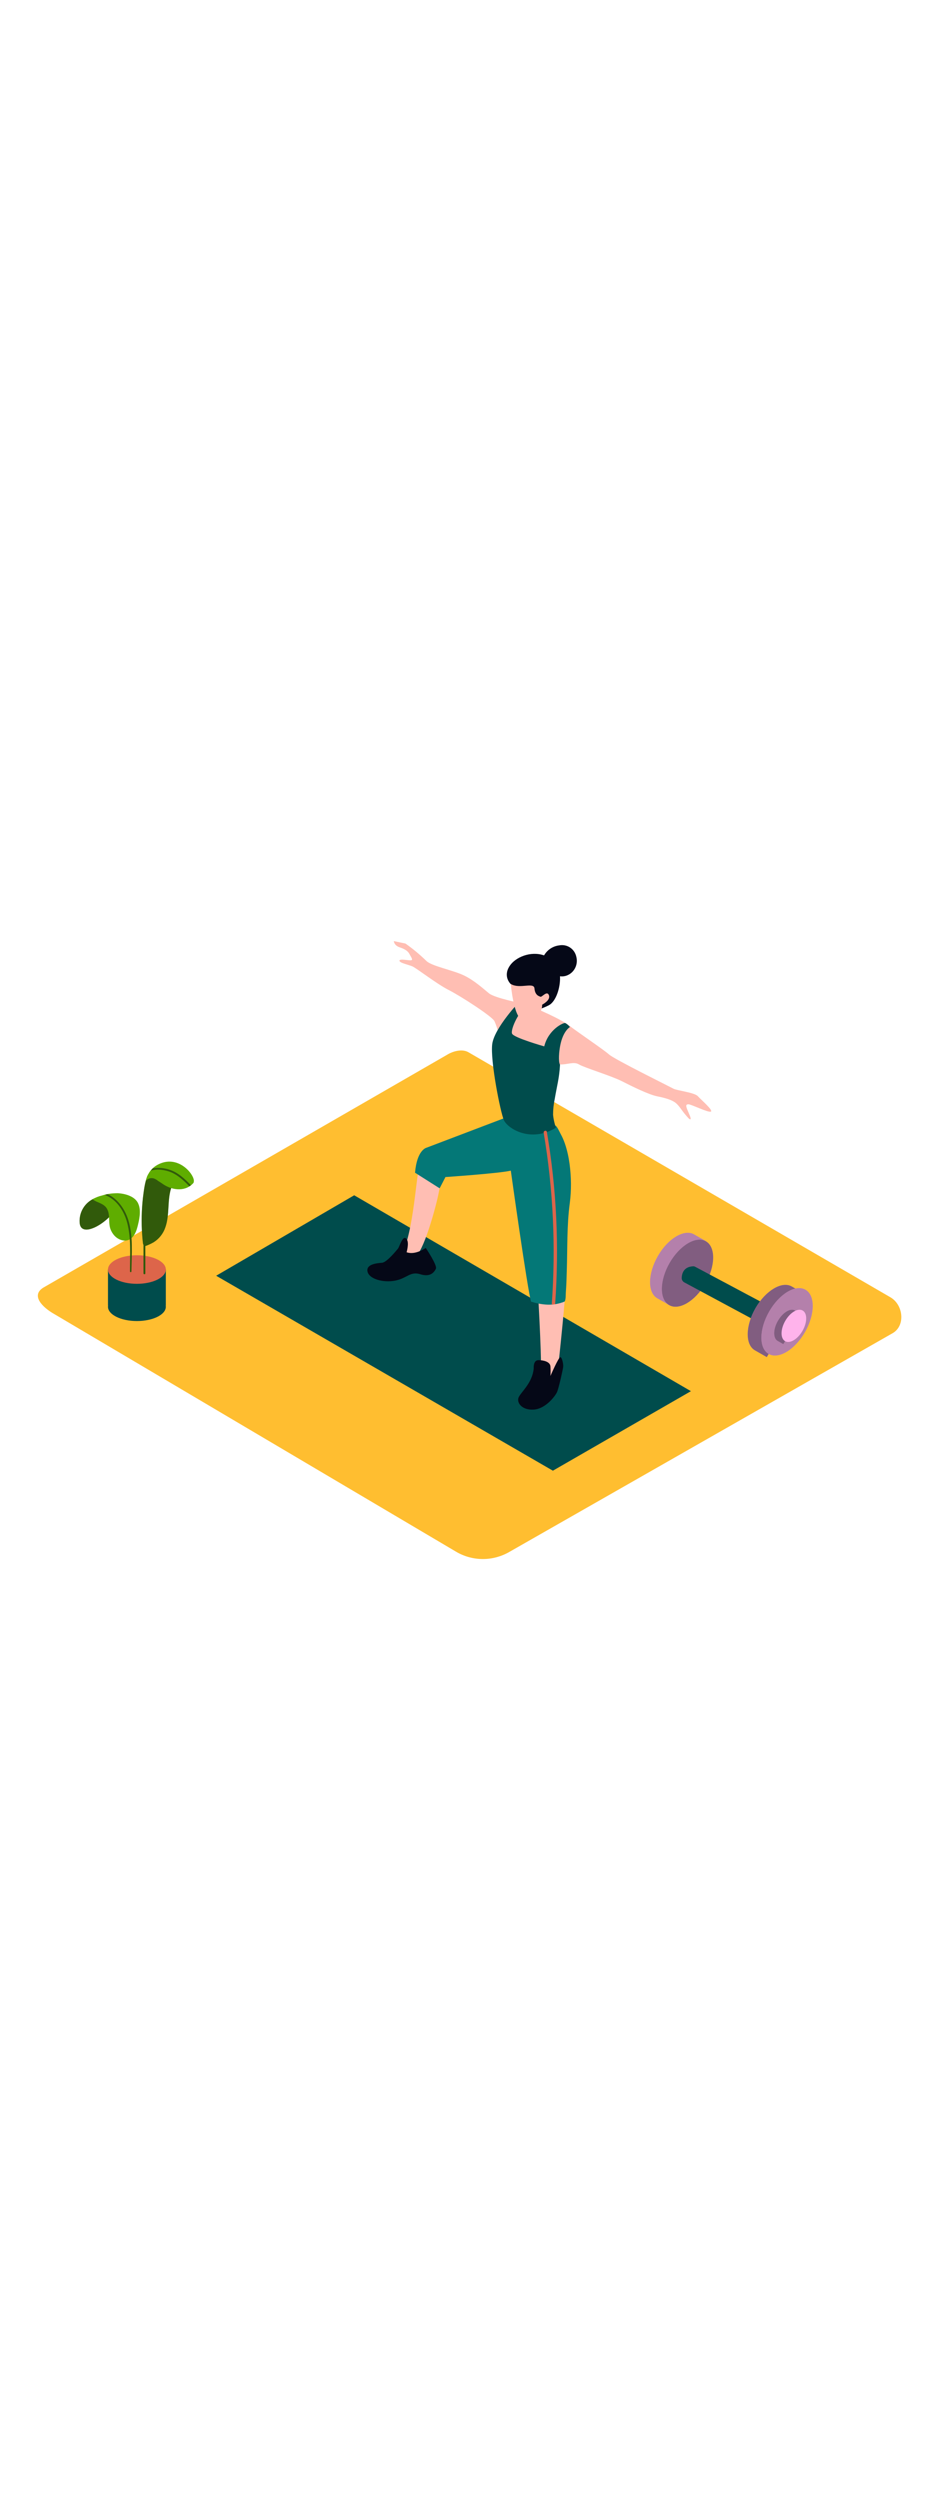 <svg version="1.1" id="Layer_1" xmlns="http://www.w3.org/2000/svg" xmlns:xlink="http://www.w3.org/1999/xlink" x="0px" y="0px" viewBox="0 0 500 500" style="width: 188px;" xml:space="preserve" data-imageid="fitness-1-54" imageName="Fitness 1" class="illustrations_image">
<style type="text/css">
	.st0_fitness-1-54{fill:#FFBE30;}
	.st1_fitness-1-54{opacity:0.32;fill:url(#SVGID_1_);enable-background:new    ;}
	.st2_fitness-1-54{fill:#FFB3EB;}
	.st3_fitness-1-54{opacity:0.3;fill:#050817;enable-background:new    ;}
	.st4_fitness-1-54{opacity:0.5;fill:#050817;enable-background:new    ;}
	.st5_fitness-1-54{fill:#68E1FD;}
	.st6_fitness-1-54{opacity:0.32;fill:url(#SVGID_00000097469311647232977420000000258842862762164631_);enable-background:new    ;}
	.st7_fitness-1-54{fill:#DD654A;}
	.st8_fitness-1-54{fill:#5FAD00;}
	.st9_fitness-1-54{fill:#FFBEB3;}
	.st10_fitness-1-54{fill:#050817;}
	.st11_fitness-1-54{fill:#047877;}
	.st12_fitness-1-54{opacity:0.32;fill:url(#SVGID_00000173121307238656603010000009447759293223216771_);enable-background:new    ;}
</style>
<path id="field_fitness-1-54" class="st0_fitness-1-54" d="M243.2,410.7L29.1,284.2c-6.8-3.8-12.7-10.1-6-14.2l214.9-123.8c3.2-2,8.1-3.3,11.4-1.4l224.8,130.4&#10;&#9;c6.8,4,8,15,1.2,19L271.4,410.5C262.7,415.6,252,415.7,243.2,410.7z"/>
<g id="dumbell_fitness-1-54">
	
		<linearGradient id="SVGID_1_-fitness-1-54" gradientUnits="userSpaceOnUse" x1="418.677" y1="191.225" x2="388.197" y2="230.135" gradientTransform="matrix(1 0 0 -1 0 502)">
		<stop offset="0" style="stop-color:#FFBE30;stop-opacity:3.000000e-02"/>
		<stop offset="0.99" style="stop-color:#C1272D"/>
	</linearGradient>
	<path class="st1_fitness-1-54" d="M370.5,260c-7.6,4.4-15.1,9-22.4,13.9l77.5,54.3l30.1-23.2L370.5,260z"/>
	<path class="st2_fitness-1-54" d="M375.9,245.3l-6.3-3.6c-5.2-3-13.9,2.1-19.3,11.5c-5.4,9.4-5.6,19.5-0.3,22.5l6.3,3.6l2.5-4.2&#10;&#9;&#9;c3.8-2,7.7-5.8,10.6-10.9s4.3-10.4,4.1-14.6L375.9,245.3z"/>
	<path class="st3_fitness-1-54" d="M375.9,245.3l-6.3-3.6c-5.2-3-13.9,2.1-19.3,11.5c-5.4,9.4-5.6,19.5-0.3,22.5l6.3,3.6l2.5-4.2&#10;&#9;&#9;c3.8-2,7.7-5.8,10.6-10.9s4.3-10.4,4.1-14.6L375.9,245.3z"/>
	<ellipse transform="matrix(0.5 -0.866 0.866 0.5 -44.112 448.24)" class="st2_fitness-1-54" cx="366.1" cy="262.3" rx="19.6" ry="11"/>
	<ellipse transform="matrix(0.5 -0.866 0.866 0.5 -44.112 448.24)" class="st4_fitness-1-54" cx="366.1" cy="262.3" rx="19.6" ry="11"/>
	<path class="st5_fitness-1-54 targetColor" d="M405.8,277.9L370.3,259c-0.5-0.3-1-0.4-1.5-0.3c-1.8,0.1-5.5,0.9-5.8,6c-0.1,1.1,0.5,2.1,1.5,2.6l36.3,19.5&#10;&#9;&#9;c1.3,0.7,3,0.3,3.8-1.1l2.3-3.9c0.8-1.3,0.4-3.1-1-3.9C405.9,278,405.8,277.9,405.8,277.9z" style="fill: rgb(0, 76, 76);"/>
	<path class="st2_fitness-1-54" d="M427.9,273l-6.3-3.6c-5.2-3-13.9,2.1-19.3,11.5s-5.6,19.5-0.3,22.5l6.3,3.6l2.5-4.2c3.8-2,7.7-5.8,10.6-10.9&#10;&#9;&#9;s4.3-10.4,4.1-14.6L427.9,273z"/>
	<path class="st4_fitness-1-54" d="M427.9,273l-6.3-3.6c-5.2-3-13.9,2.1-19.3,11.5s-5.6,19.5-0.3,22.5l6.3,3.6l2.5-4.2c3.8-2,7.7-5.8,10.6-10.9&#10;&#9;&#9;s4.3-10.4,4.1-14.6L427.9,273z"/>
	<ellipse transform="matrix(0.498 -0.867 0.867 0.498 -39.619 508.088)" class="st2_fitness-1-54" cx="419.2" cy="288.3" rx="19.7" ry="11"/>
	<ellipse transform="matrix(0.498 -0.867 0.867 0.498 -39.619 508.088)" class="st3_fitness-1-54" cx="419.2" cy="288.3" rx="19.7" ry="11"/>
	<path class="st2_fitness-1-54" d="M426.4,283.9l-3-1.7c-2.5-1.5-6.6,1-9.2,5.5s-2.6,9.3-0.1,10.7l3,1.7l1.2-2c4.2-2.6,6.9-7.2,7-12.2&#10;&#9;&#9;L426.4,283.9z"/>
	<path class="st4_fitness-1-54" d="M426.4,283.9l-3-1.7c-2.5-1.5-6.6,1-9.2,5.5s-2.6,9.3-0.1,10.7l3,1.7l1.2-2c4.2-2.6,6.9-7.2,7-12.2&#10;&#9;&#9;L426.4,283.9z"/>
	<ellipse transform="matrix(0.498 -0.867 0.867 0.498 -39.604 512.3)" class="st2_fitness-1-54" cx="422.8" cy="290.4" rx="9.4" ry="5.3"/>
</g>
<g id="plant_fitness-1-54">
	
		<linearGradient id="SVGID_00000058582085117874453690000001516757459025808307_-fitness-1-54" gradientUnits="userSpaceOnUse" x1="126.628" y1="183.868" x2="96.768" y2="221.988" gradientTransform="matrix(1 0 0 -1 0 502)">
		<stop offset="0" style="stop-color:#FFBE30;stop-opacity:3.000000e-02"/>
		<stop offset="0.99" style="stop-color:#C1272D"/>
	</linearGradient>
	<path style="opacity:0.32;fill:url(#SVGID_00000058582085117874453690000001516757459025808307_);enable-background:new    ;" d="&#10;&#9;&#9;M79.5,268.4c-7.5,4.3-14.8,8.8-21.9,13.6l76,53.1l29.4-22.7L79.5,268.4z"/>
	<polyline class="st5_fitness-1-54 targetColor" points="57.5,260.4 57.5,279.5 88.3,279.5 88.3,260.4 &#9;" style="fill: rgb(0, 76, 76);"/>
	<ellipse class="st7_fitness-1-54" cx="72.9" cy="260.4" rx="15.4" ry="7.6"/>
	<ellipse class="st5_fitness-1-54 targetColor" cx="72.9" cy="280.2" rx="15.4" ry="7.6" style="fill: rgb(0, 76, 76);"/>
	<path class="st8_fitness-1-54" d="M90.2,216.2c-3.2-1.3-7.7-5.7-11.7-5.6c-1.5,3.7-1.9,7.9-2.4,11.7c-0.7,6.5-0.9,13-0.4,19.5&#10;&#9;&#9;c0.1,1.4,0.2,2.9,0.4,4.3c0,0.4,0.1,0.8,0.3,1.2v15.1c0,0.3,0.2,0.5,0.5,0.5s0.5-0.2,0.5-0.5v-14.5c1.5-0.5,3-1.2,4.4-2&#10;&#9;&#9;c2.9-1.8,5.1-4.6,6.2-7.8c2.5-6.9,0.9-14.6,3.3-21.5C90.8,216.5,90.5,216.4,90.2,216.2z"/>
	<path class="st4_fitness-1-54" d="M90.2,216.2c-3.2-1.3-7.7-5.7-11.7-5.6c-1.5,3.7-1.9,7.9-2.4,11.7c-0.7,6.5-0.9,13-0.4,19.5&#10;&#9;&#9;c0.1,1.4,0.2,2.9,0.4,4.3c0,0.4,0.1,0.8,0.3,1.2v15.1c0,0.3,0.2,0.5,0.5,0.5s0.5-0.2,0.5-0.5v-14.5c1.5-0.5,3-1.2,4.4-2&#10;&#9;&#9;c2.9-1.8,5.1-4.6,6.2-7.8c2.5-6.9,0.9-14.6,3.3-21.5C90.8,216.5,90.5,216.4,90.2,216.2z"/>
	<path class="st8_fitness-1-54" d="M83.5,204.9c-1.8,1.1-3.4,2.6-4.4,4.5c-0.3,0.4-0.5,0.9-0.7,1.3c0,0.1-0.1,0.2-0.1,0.3l0,0&#10;&#9;&#9;c-0.3,0.8-0.5,1.6-0.7,2.4c0.4-0.6,1-1.1,1.6-1.3c0.8-0.4,1.7-0.4,2.6-0.2c0.8,0.3,1.6,0.7,2.3,1.3c1.1,0.7,2.2,1.4,3.2,2.1&#10;&#9;&#9;c5.1,3.2,11.9,3.6,15.8-1.1c0-0.2,0.1-0.4,0.1-0.6C103.9,210.3,94.8,198.4,83.5,204.9z"/>
	<path class="st4_fitness-1-54" d="M100.9,216.1c0.2-0.1,0.4-0.3,0.6-0.4c0-0.1,0-0.3-0.1-0.4c-3.1-3.2-6.4-6.3-10.6-7.8c-3-1.1-6.3-1.5-9.5-0.9&#10;&#9;&#9;c-0.3,0.4-0.7,0.8-1,1.2c3.4-1.1,7.8-0.4,10.9,0.9c3.7,1.6,6.7,4.4,9.5,7.3C100.7,216,100.8,216.1,100.9,216.1z"/>
	<path class="st8_fitness-1-54" d="M49.3,223c-4.5,2.4-7.2,7.2-6.9,12.3c0.4,9.1,15.3,0.2,19.3-7.4s4.6,3.3,4.6,3.3"/>
	<path class="st4_fitness-1-54" d="M49.3,223c-4.5,2.4-7.2,7.2-6.9,12.3c0.4,9.1,15.3,0.2,19.3-7.4s4.6,3.3,4.6,3.3"/>
	<path class="st8_fitness-1-54" d="M62.7,219.8c-2.8,0-5.6,0.3-8.3,1.2c-1.8,0.4-3.5,1.1-5.2,2c0.9,0.6,1.9,1.2,3,1.6c1.9,0.8,3.8,1.7,4.8,3.5&#10;&#9;&#9;c0.2,0.4,0.4,0.9,0.6,1.4c0.9,3,0.1,6.6,1.3,9.6s3.7,5.6,7.3,5.9c4.2,0.2,6.1-3.8,7-7.3s2-8.3,0.6-11.9&#10;&#9;&#9;C72.3,221.5,66.7,220,62.7,219.8z"/>
	<path class="st8_fitness-1-54" d="M68.3,234c-1.8-5.7-5.5-11.1-11-13.7h-0.2l-0.3,0.1c-0.3,0.1-0.7,0.2-1,0.3c6.4,2.4,10.4,8.7,12,15.1&#10;&#9;&#9;c2.1,8.2,1.4,17.1,1.4,25.6c0,0.2,0.2,0.4,0.4,0.4c0.2,0,0.4-0.2,0.4-0.4C70.1,252.3,71,242.7,68.3,234z"/>
	<path class="st4_fitness-1-54" d="M68.3,234c-1.8-5.7-5.5-11.1-11-13.7h-0.2l-0.3,0.1c-0.3,0.1-0.7,0.2-1,0.3c6.4,2.4,10.4,8.7,12,15.1&#10;&#9;&#9;c2.1,8.2,1.4,17.1,1.4,25.6c0,0.2,0.2,0.4,0.4,0.4c0.2,0,0.4-0.2,0.4-0.4C70.1,252.3,71,242.7,68.3,234z"/>
</g>
<g id="person_fitness-1-54">
	<polygon class="st5_fitness-1-54 targetColor" points="367.9,325.1 294.4,367.4 115.1,263.7 188.6,220.9 &#9;" style="fill: rgb(0, 76, 76);"/>
	<path class="st9_fitness-1-54" d="M252.6,186.7c0,0-25,8.6-28,13.7s-3.4,34.4-9.8,50.4c0.9,2.4,3.5,3.6,5.9,2.9c4.5-1.2,11.6-27,13-34.6&#10;&#9;&#9;s2.2-10.2,2.2-10.2l23.5-3.1L252.6,186.7z"/>
	<path class="st10_fitness-1-54" d="M216.5,251.2c0,0,1.4-4.7,0.2-6.7s-2.3-0.4-3.2,1.4s-1.1,2.8-1.7,3.5s-5.8,7.2-8.4,7.4s-8.6,0.7-7.7,4.7&#10;&#9;&#9;s8.4,6,14.7,4.8s8-5.1,13.4-3.4s7.4-1.1,8.3-2.9s-5.4-11.1-5.4-11.1S221.2,252.9,216.5,251.2z"/>
	<path class="st9_fitness-1-54" d="M279.6,226c0,0,5,31.4,5.9,35.8s2.9,46.6,2.5,49.4s3.7,14.3,9.3,0.3c0,0,4.4-40.4,4-46.1s1.1-40.4,0.5-45.4"/>
	<path class="st11_fitness-1-54" d="M282.8,277.5c6.1,1.8,11.6,2.4,17.7,0c0.9-0.5,0.7-4.2,0.8-5c0.3-3.8,0.4-7.6,0.5-11.4c0.4-12,0-24.1,1.6-36&#10;&#9;&#9;c0.9-6.9,0.8-13.9-0.1-20.8c-0.5-3.7-1.3-7.4-2.5-10.9c-0.6-1.7-1.3-3.4-2.2-5c-0.4-0.7-2.1-4.5-2.9-4.6l-27-4l-41.6,15.8&#10;&#9;&#9;c0,0,0,8.5,10.1,15.6c0,0,28.3-1.9,34.8-3.4C272,207.8,280.9,271.6,282.8,277.5z"/>
	<path class="st9_fitness-1-54" d="M277.8,118.8c0,0-14.3-2.8-17.4-5.3s-7.9-7-13.7-9.7s-16.8-4.8-19.6-7.5c-3.5-3.4-7.2-6.5-11.2-9.3l-6.2-1.3&#10;&#9;&#9;c0,0,0.1,2.3,3.1,3.3s4.5,2.1,5.3,3.7s2,3,0.8,3.2s-6.2-1-6.2,0.2s4.6,2.1,6.8,3s12.9,9.3,19.4,12.6s23.2,14.1,24.4,16.6&#10;&#9;&#9;c0.9,2,1.6,4.2,2.1,6.3c0,0,29,16.5,32.8,16.7s7.3-1.7,10.1,0s17.3,6.1,22.8,8.9s14.4,7.2,19,8.1s7.8,2,9.6,3.4s3.4,4.1,4.9,5.9&#10;&#9;&#9;s2.7,3.3,3.1,2.8s-0.9-3-1.7-5s-0.9-2.9,0.6-2.9s10.4,4.5,11.9,3.9s-5.1-6.2-6.9-8.2s-11.2-3-13-4s-31.4-15.6-34.3-18.2&#10;&#9;&#9;s-17.2-12.2-21.1-15.3S285.7,121.2,277.8,118.8z"/>
	<path class="st5_fitness-1-54 targetColor" d="M294.5,178.1c0-2.9,0.3-5.7,0.9-8.5c1.2-7.1,2.4-10.9,2.8-18.1c-1-1.8-0.5-7.2,0.1-10.2&#10;&#9;&#9;c1.5-7.9,5.2-9.9,5.2-9.9c-0.7-0.8-1.5-1.6-2.5-2.1c-0.9-0.4-9,3.4-11.2,12.4c0,0-15.9-4.5-17.1-6.7s4.5-14,8.4-14.7s-4-3-4-3&#10;&#9;&#9;s-13.9,14.5-15,23.2s4.3,36,6.2,40.4s14.1,12.3,27.7,4.1C295.2,182.5,294.7,180.3,294.5,178.1z" style="fill: rgb(0, 76, 76);"/>
	<path class="st10_fitness-1-54" d="M306.9,94.1c-0.9-4.3-5-7-9.3-6.1c0,0-0.1,0-0.1,0c-3.3,0.5-6.1,2.4-7.8,5.3c-7.2-2.5-15.3,1-18.3,5.6&#10;&#9;&#9;c-3.8,5.7,0.6,9.7,0.6,9.7l13.8,13.8c2.2-0.7,4.4-1.5,6.5-2.6c3.6-1.9,6.2-9.1,5.9-15.4c1.4,0.2,2.8,0,4.1-0.6&#10;&#9;&#9;C305.9,102.2,307.9,98.1,306.9,94.1z"/>
	<path class="st9_fitness-1-54" d="M272,108.5c0,0,1.5,18.5,6.6,19.4c5.1,0.9,8.6-3.2,9.4-5.1c0.5-1.1,0.7-2.2,0.7-3.3c0,0,4.6-2.3,3.6-5&#10;&#9;&#9;s-3.7,1.1-4.5,0.8s-2.9-0.8-3.2-4.4S276.7,111.4,272,108.5z"/>
	<path class="st10_fitness-1-54" d="M284.2,313c0,0-0.4-4.4,2.5-4.4s6.2,0.9,6.4,3.3c0.1,1.7,0.1,3.4,0,5.1c0,0,4.4-10.2,5.3-10s1.6,3.6,1.5,5&#10;&#9;&#9;s-2.4,11.6-3.3,13.6s-6,8.9-12.4,9.3s-9.3-3.8-8-6.6S283.5,320.7,284.2,313z"/>
	<path class="st11_fitness-1-54" d="M227.1,195.6c0,0-5.1,1.1-6.1,13.3l13.1,8.3l3.1-6"/>
	<path class="st7_fitness-1-54" d="M293.8,279l1.8-0.1c2.2-30.6,0.8-61.4-4.4-91.7c-0.2-1.1-1.9-0.7-1.7,0.5C294.6,217.8,296,248.5,293.8,279z"/>
	
		<linearGradient id="SVGID_00000180326653749802452940000012302991794435683004_-fitness-1-54" gradientUnits="userSpaceOnUse" x1="287.306" y1="166.261" x2="256.816" y2="205.18" gradientTransform="matrix(1 0 0 -1 0 502)">
		<stop offset="0" style="stop-color:#68E1FD;stop-opacity:3.000000e-02"/>
		<stop offset="0.99" style="stop-color:#808080"/>
	</linearGradient>
	<path style="opacity:0.32;fill:url(#SVGID_00000180326653749802452940000012302991794435683004_);enable-background:new    ;" d="&#10;&#9;&#9;M228.5,279.1c-0.2-0.1-0.4-0.2-0.6-0.3c-4.4-0.3-8.9,0.7-12.9,2.7c-7.3,4-3.4,11.2,0.7,16.4l78.8,55.1l30.1-23.2L228.5,279.1z"/>
</g>
</svg>
